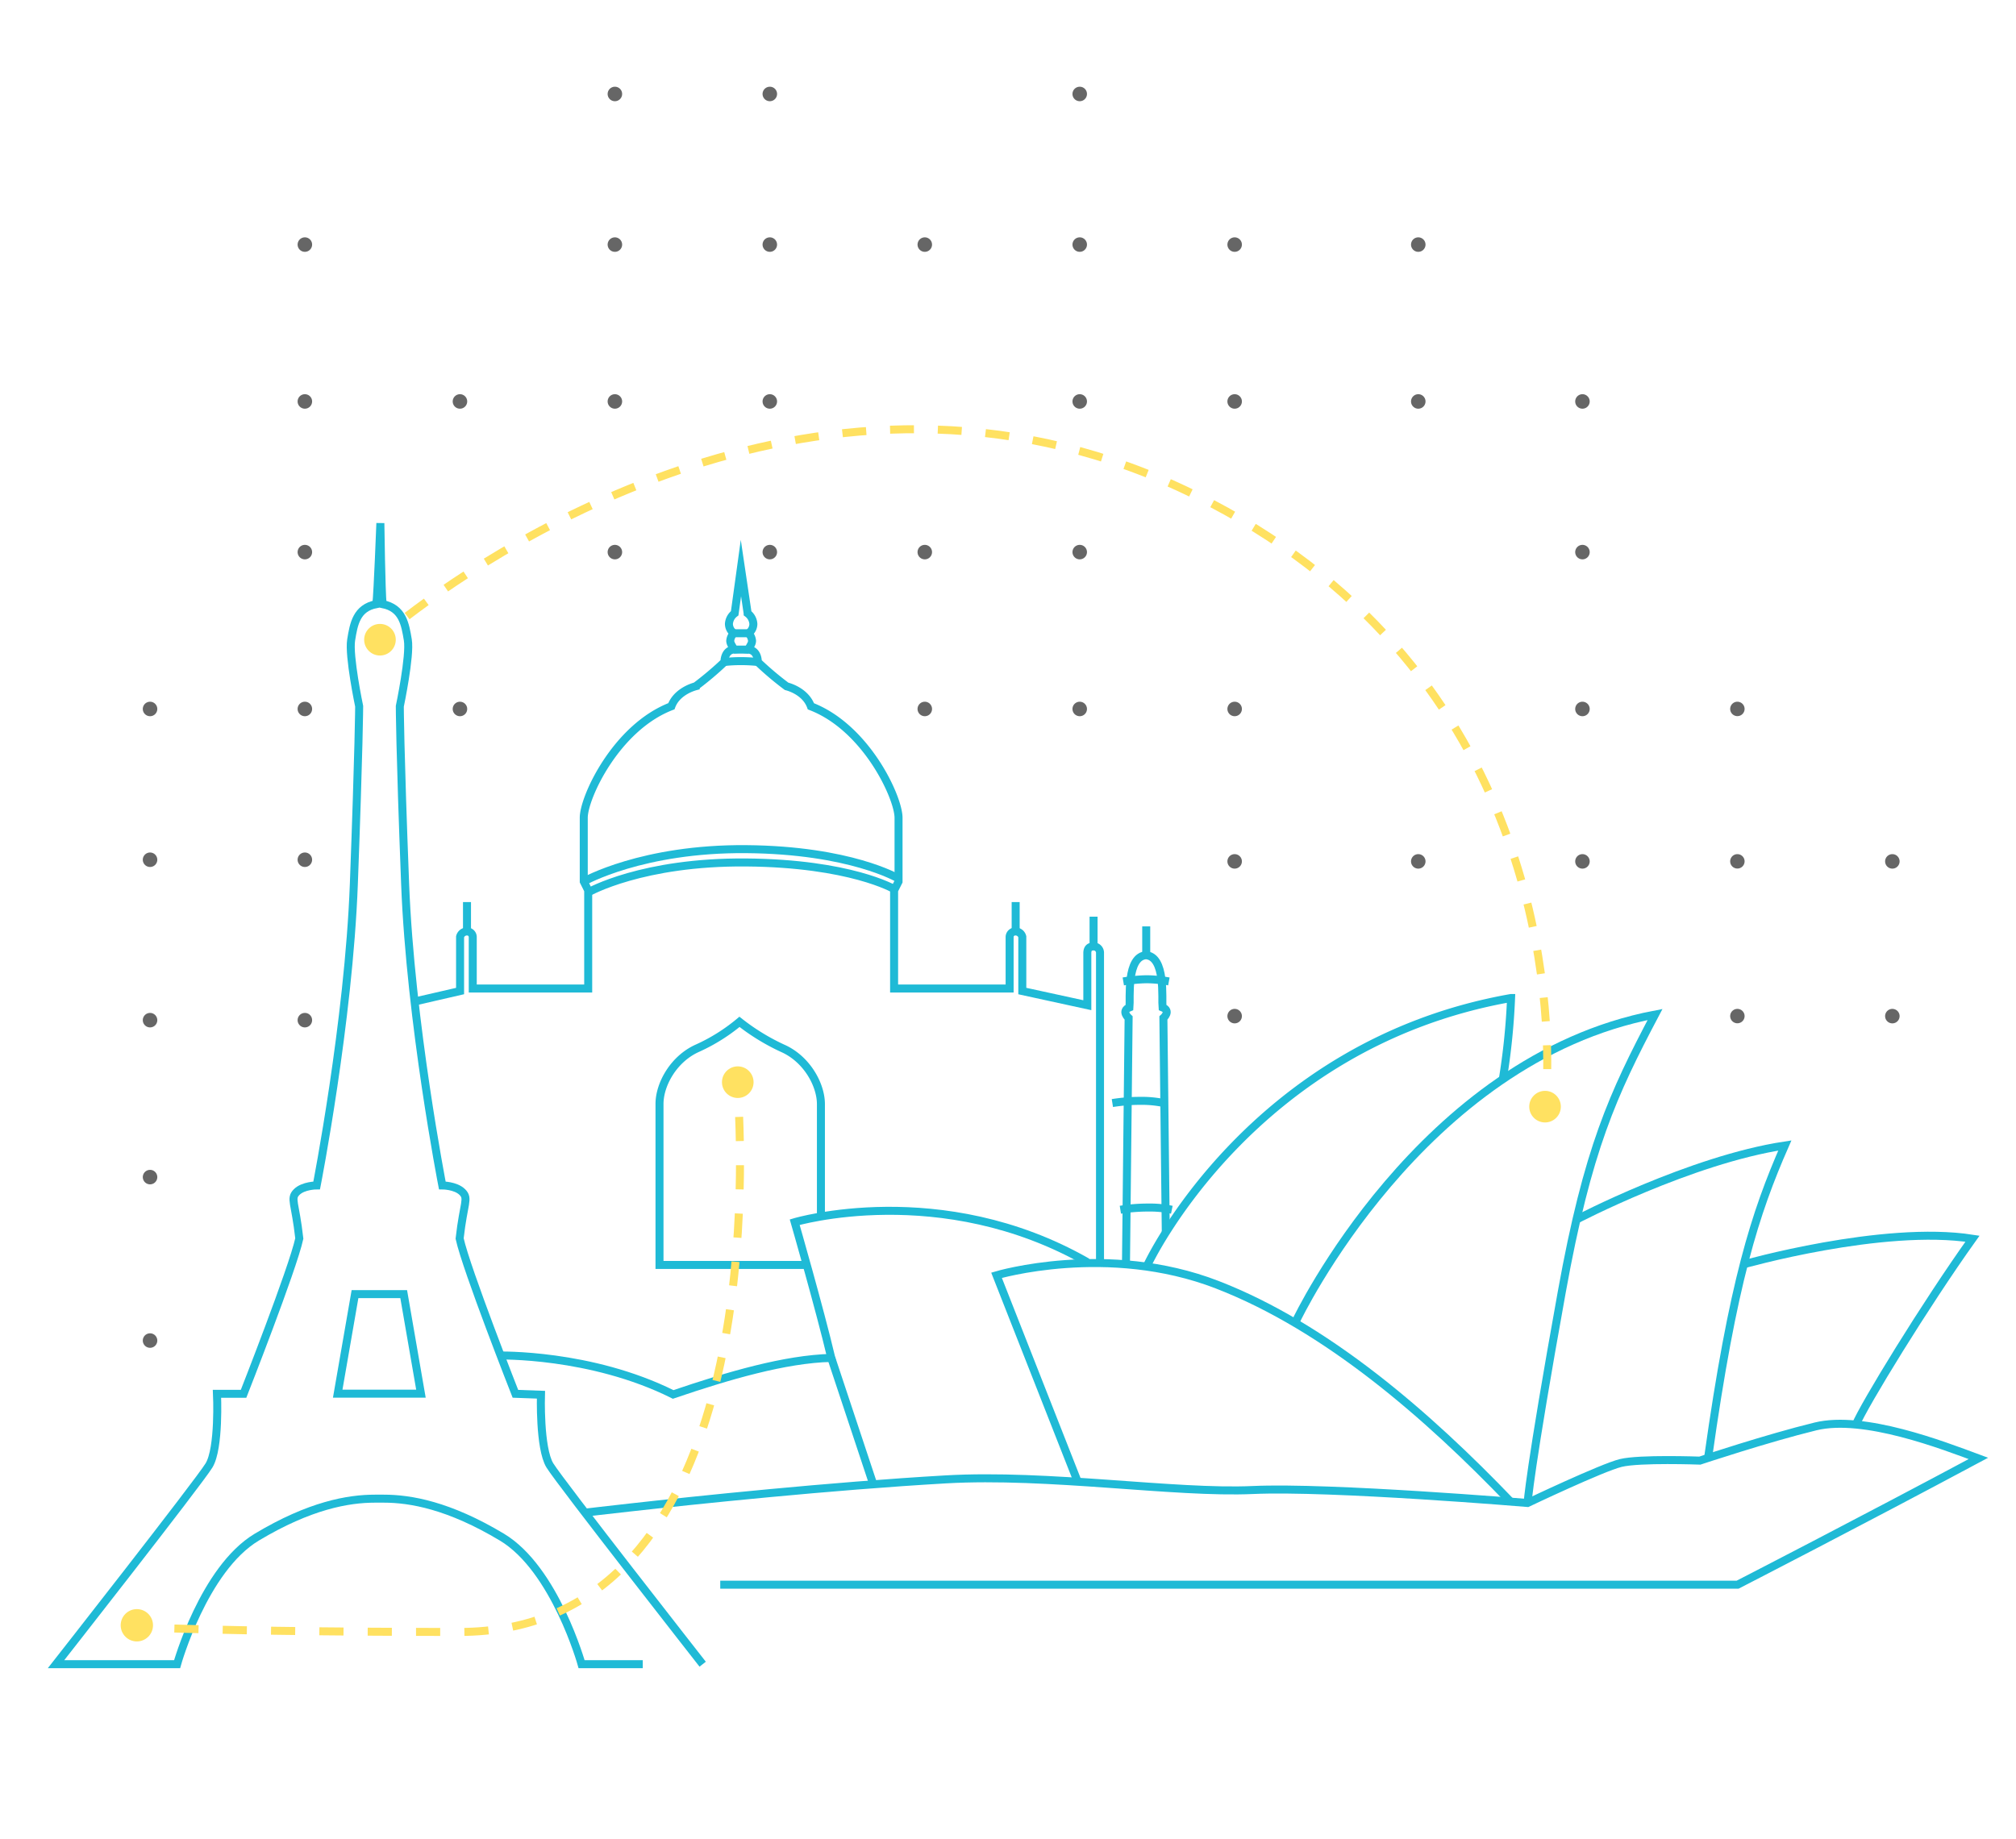 <svg xmlns="http://www.w3.org/2000/svg" viewBox="0 0 503.83 459.7"><defs><style>.a,.c,.e,.f,.g{fill:none;stroke-miterlimit:10;stroke-width:2px;}.a,.c{stroke:#1fbad6;}.a{fill-rule:evenodd;}.b{fill:#666;}.d{fill:#ffe161;}.e,.f,.g{stroke:#ffe161;}.f{stroke-dasharray:5.97 5.97;}.g{stroke-dasharray:6.04 6.04;}</style></defs><title>art-1</title><path class="a" d="M160.64,416H145.35s-6.64-23.8-19.91-31.76-22.89-9.62-29.53-9.62H93.69c-6.63,0-16.25,1.66-29.52,9.62S44.26,416,44.26,416H14s35.58-45.36,38.23-49.68,2-17.91,2-17.91h6.64s12.27-31.19,13.93-38.82c-1-9-2.32-9.95-.66-11.61s5-1.66,5-1.66,8-40.81,9.29-75.31,1.33-44.46,1.33-44.46-2.65-12.6-2-16.59,1.33-8,6.3-8.95c.34-3,1-20.24,1-20.24s.23,17.25.56,20.24c5,1,5.64,5,6.3,8.95s-2,16.59-2,16.59,0,10,1.33,44.46,9.29,75.31,9.29,75.31,3.32,0,5,1.66.33,2.65-.67,11.61c1.66,7.63,13.94,38.82,13.94,38.82l6.38.23s-.41,13.37,2.24,17.68S175.61,416,175.61,416"/><polygon class="a" points="94.92 323.49 100.89 323.49 105.2 348.37 94.92 348.37 94.69 348.37 84.4 348.37 88.72 323.49 94.69 323.49 94.92 323.49"/><path class="b" d="M78,177.21a1.81,1.81,0,1,1-1.8-1.8A1.8,1.8,0,0,1,78,177.21Z"/><path class="b" d="M116.76,177.21a1.81,1.81,0,1,1-1.81-1.8A1.81,1.81,0,0,1,116.76,177.21Z"/><path class="b" d="M310.37,177.21a1.81,1.81,0,1,1-1.8-1.8A1.81,1.81,0,0,1,310.37,177.21Z"/><path class="b" d="M397.29,177.21a1.81,1.81,0,1,1-1.8-1.8A1.81,1.81,0,0,1,397.29,177.21Z"/><path class="b" d="M397.29,215.31a1.81,1.81,0,1,1-1.8-1.8A1.81,1.81,0,0,1,397.29,215.31Z"/><path class="b" d="M78,100.35a1.81,1.81,0,1,1-1.8-1.81A1.8,1.8,0,0,1,78,100.35Z"/><path class="b" d="M116.76,100.35A1.81,1.81,0,1,1,115,98.54,1.81,1.81,0,0,1,116.76,100.35Z"/><path class="b" d="M155.48,100.35a1.81,1.81,0,1,1-1.81-1.81A1.81,1.81,0,0,1,155.48,100.35Z"/><path class="b" d="M194.2,100.35a1.81,1.81,0,1,1-1.8-1.81A1.81,1.81,0,0,1,194.2,100.35Z"/><path class="b" d="M271.65,100.35a1.81,1.81,0,1,1-1.81-1.81A1.81,1.81,0,0,1,271.65,100.35Z"/><path class="b" d="M310.37,100.35a1.81,1.81,0,1,1-1.8-1.81A1.81,1.81,0,0,1,310.37,100.35Z"/><path class="b" d="M39.31,177.21a1.81,1.81,0,1,1-1.8-1.8A1.81,1.81,0,0,1,39.31,177.21Z"/><path class="b" d="M39.31,214.9a1.81,1.81,0,1,1-1.8-1.8A1.81,1.81,0,0,1,39.31,214.9Z"/><path class="b" d="M78,214.9a1.81,1.81,0,1,1-1.8-1.8A1.81,1.81,0,0,1,78,214.9Z"/><path class="b" d="M78,138a1.81,1.81,0,1,1-1.8-1.8A1.8,1.8,0,0,1,78,138Z"/><path class="b" d="M39.31,255a1.81,1.81,0,1,1-1.8-1.8A1.81,1.81,0,0,1,39.31,255Z"/><path class="b" d="M39.31,294.24a1.81,1.81,0,1,1-1.8-1.81A1.81,1.81,0,0,1,39.31,294.24Z"/><path class="b" d="M39.31,335.09a1.81,1.81,0,1,1-1.8-1.8A1.81,1.81,0,0,1,39.31,335.09Z"/><path class="b" d="M78,255a1.81,1.81,0,1,1-1.8-1.8A1.8,1.8,0,0,1,78,255Z"/><path class="b" d="M194.2,138a1.81,1.81,0,1,1-1.8-1.8A1.81,1.81,0,0,1,194.2,138Z"/><path class="b" d="M155.48,138a1.81,1.81,0,1,1-1.81-1.8A1.81,1.81,0,0,1,155.48,138Z"/><path class="b" d="M232.93,138a1.81,1.81,0,1,1-1.81-1.8A1.81,1.81,0,0,1,232.93,138Z"/><path class="b" d="M271.65,138a1.81,1.81,0,1,1-1.81-1.8A1.81,1.81,0,0,1,271.65,138Z"/><path class="b" d="M232.93,177.21a1.81,1.81,0,1,1-1.81-1.8A1.81,1.81,0,0,1,232.93,177.21Z"/><path class="b" d="M271.65,177.21a1.81,1.81,0,1,1-1.81-1.8A1.81,1.81,0,0,1,271.65,177.21Z"/><path class="b" d="M310.37,215.31a1.81,1.81,0,1,1-1.8-1.8A1.81,1.81,0,0,1,310.37,215.31Z"/><path class="b" d="M310.37,254a1.81,1.81,0,1,1-1.8-1.81A1.81,1.81,0,0,1,310.37,254Z"/><path class="b" d="M356.26,215.31a1.81,1.81,0,1,1-1.8-1.8A1.81,1.81,0,0,1,356.26,215.31Z"/><path class="b" d="M356.26,100.35a1.81,1.81,0,1,1-1.8-1.81A1.81,1.81,0,0,1,356.26,100.35Z"/><path class="b" d="M397.29,100.35a1.81,1.81,0,1,1-1.8-1.81A1.81,1.81,0,0,1,397.29,100.35Z"/><path class="b" d="M436,215.31a1.8,1.8,0,1,1-1.8-1.8A1.8,1.8,0,0,1,436,215.31Z"/><path class="b" d="M474.74,215.31a1.81,1.81,0,1,1-1.81-1.8A1.81,1.81,0,0,1,474.74,215.31Z"/><path class="b" d="M397.29,138a1.81,1.81,0,1,1-1.8-1.8A1.81,1.81,0,0,1,397.29,138Z"/><path class="b" d="M436,254a1.8,1.8,0,1,1-1.8-1.81A1.8,1.8,0,0,1,436,254Z"/><path class="b" d="M474.74,254a1.81,1.81,0,1,1-1.81-1.81A1.81,1.81,0,0,1,474.74,254Z"/><path class="b" d="M155.48,23.48a1.81,1.81,0,1,1-1.81-1.8A1.8,1.8,0,0,1,155.48,23.48Z"/><path class="b" d="M194.2,23.48a1.81,1.81,0,1,1-1.8-1.8A1.8,1.8,0,0,1,194.2,23.48Z"/><path class="b" d="M271.65,23.48a1.81,1.81,0,1,1-1.81-1.8A1.8,1.8,0,0,1,271.65,23.48Z"/><path class="b" d="M78,61.13a1.81,1.81,0,1,1-1.8-1.8A1.8,1.8,0,0,1,78,61.13Z"/><path class="b" d="M155.48,61.13a1.81,1.81,0,1,1-1.81-1.8A1.81,1.81,0,0,1,155.48,61.13Z"/><path class="b" d="M194.2,61.13a1.81,1.81,0,1,1-1.8-1.8A1.81,1.81,0,0,1,194.2,61.13Z"/><path class="b" d="M232.93,61.13a1.81,1.81,0,1,1-1.81-1.8A1.81,1.81,0,0,1,232.93,61.13Z"/><path class="b" d="M271.65,61.13a1.81,1.81,0,1,1-1.81-1.8A1.81,1.81,0,0,1,271.65,61.13Z"/><path class="b" d="M310.37,61.13a1.81,1.81,0,1,1-1.8-1.8A1.81,1.81,0,0,1,310.37,61.13Z"/><path class="b" d="M356.26,61.13a1.81,1.81,0,1,1-1.8-1.8A1.81,1.81,0,0,1,356.26,61.13Z"/><path class="b" d="M436,177.21a1.8,1.8,0,1,1-1.8-1.8A1.8,1.8,0,0,1,436,177.21Z"/><path class="a" d="M278,275.73a43.85,43.85,0,0,1,6.86-.55,27.21,27.21,0,0,1,6,.55"/><path class="a" d="M124.58,338.84s23-.59,43.65,9.73c13.87-4.72,28-8.85,39.52-9.14-2.94-12.39-9.14-33.92-9.14-33.92s36.57-10.91,73.14,10"/><line class="c" x1="207.75" y1="339.43" x2="218.3" y2="371.2"/><path class="a" d="M269.4,370.54l-20.35-51.76s27.72-8.26,55.15,2.36,52.72,32.74,73.36,54.27"/><path class="a" d="M286.8,316.13s25.66-55.16,90.84-66.66a168.6,168.6,0,0,1-2.07,20.35"/><path class="a" d="M381.76,375.85s.43-7.92,8.56-52.94c6.44-35.7,12.81-49.43,23.3-69.31C354.93,264.81,324,330,324,330"/><path class="a" d="M393.86,304.92s28.61-15,52.2-18.58c-7.37,16.81-13,34.06-19.17,78"/><path class="a" d="M435.44,316.13s35.1-10,57.51-6.49c-11.79,16.51-27.13,41.58-29.19,46.6"/><path class="a" d="M146.7,378.06s4-.48,10.56-1.21c16.66-1.86,50.14-5.38,79.1-7.05,25.66-1.47,57.22,3.54,76.69,2.66s68.71,3.24,68.71,3.24,18.59-8.85,23.3-10,19.76-.59,19.76-.59,16.82-5.6,28.91-8.55,31.85,4.72,40.7,8c-29.2,15.64-60.17,31.56-60.17,31.56H180"/><path class="a" d="M280,302.4a43.85,43.85,0,0,1,6.86-.55,27.21,27.21,0,0,1,6,.55"/><path class="a" d="M103.48,250.38l11.5-2.65V234.16a1.76,1.76,0,0,1,1.73-1.32,1.4,1.4,0,0,1,1.44,1.43V247.1H147V222.55l-1.11-2.21V204.41c0-5.09,8.08-22.56,21.9-27.87,1.22-3.32,4.76-4.64,6.08-5a79.19,79.19,0,0,0,7.19-6.08s-.11-2.87,2.33-3.1c-.23-.77-.89-1.37-.89-2.21a3.15,3.15,0,0,1,.89-1.88,2.87,2.87,0,0,1-1.22-2.32,3.59,3.59,0,0,1,1.44-2.65L185.17,142l1.68,11.32a3.6,3.6,0,0,1,1.43,2.65,2.88,2.88,0,0,1-1.21,2.32,3.16,3.16,0,0,1,.88,1.88c0,.84-.66,1.44-.88,2.21,2.43.23,2.32,3.1,2.32,3.1a79.19,79.19,0,0,0,7.19,6.08c1.33.34,4.86,1.66,6.08,5,13.83,5.31,21.9,22.78,21.9,27.87v15.93l-1.11,2.21V247.1h28.87V234.27a1.4,1.4,0,0,1,1.44-1.43,1.74,1.74,0,0,1,1.73,1.32v13.57l16.25,3.54v-13c0-1.25.59-1.69,1.62-1.69a1.59,1.59,0,0,1,1.55,1.69v77.16"/><line class="c" x1="116.71" y1="232.84" x2="116.71" y2="225.49"/><line class="c" x1="253.83" y1="232.84" x2="253.83" y2="225.49"/><line class="c" x1="273.3" y1="236.49" x2="273.3" y2="229.14"/><line class="c" x1="286.46" y1="238.92" x2="286.46" y2="231.57"/><line class="c" x1="183.41" y1="162.38" x2="187.07" y2="162.38"/><line class="c" x1="183.41" y1="158.29" x2="187.07" y2="158.29"/><path class="a" d="M181.08,165.48a36.83,36.83,0,0,1,4.09-.22,40.73,40.73,0,0,1,4.22.22"/><path class="a" d="M145.91,220.34s14.6-8.3,40.59-8.08,37.94,7.3,37.94,7.3"/><path class="a" d="M147.13,223s13.38-7.63,39.37-7.41,36.94,6.64,36.94,6.64"/><path class="a" d="M291.35,308l-.6-53.53s2-1.77-.22-2.65c-.22-2.1.88-12.94-4.32-13.05h.38c-5.19.11-4.09,10.95-4.31,13.05-2.21.88-.22,2.65-.22,2.65l-.66,61.28"/><path class="a" d="M280.73,245.33a39.34,39.34,0,0,1,5.86-.55,32.42,32.42,0,0,1,5.53.55"/><path class="a" d="M205.16,303.91V276c0-4.87-3.54-11.28-9.52-13.94a53.76,53.76,0,0,1-10.83-6.63A45.65,45.65,0,0,1,174.34,262c-6,2.66-9.52,9.07-9.52,13.94v40.26h36.72"/><circle class="d" cx="94.96" cy="159.91" r="3.95"/><circle class="d" cx="184.38" cy="270.51" r="3.95"/><circle class="d" cx="34.2" cy="406.27" r="4.04"/><circle class="d" cx="386.13" cy="276.63" r="3.95"/><path class="e" d="M94.78,159.66s.78-.7,2.28-1.94"/><path class="f" d="M101.74,154C126,135.46,210,79.91,298.73,123.75c84.81,41.89,88.57,123.58,87.9,146.27"/><path class="e" d="M386.5,273c-.11,1.94-.23,3-.23,3"/><path class="e" d="M34.56,406.7s.94.06,3,.15"/><path class="g" d="M43.58,407.08c11.07.36,33.2.86,71.18.86,72.08,0,71.2-105.14,69.83-131.63"/><path class="e" d="M184.42,273.29c-.13-1.93-.23-3-.23-3"/></svg>